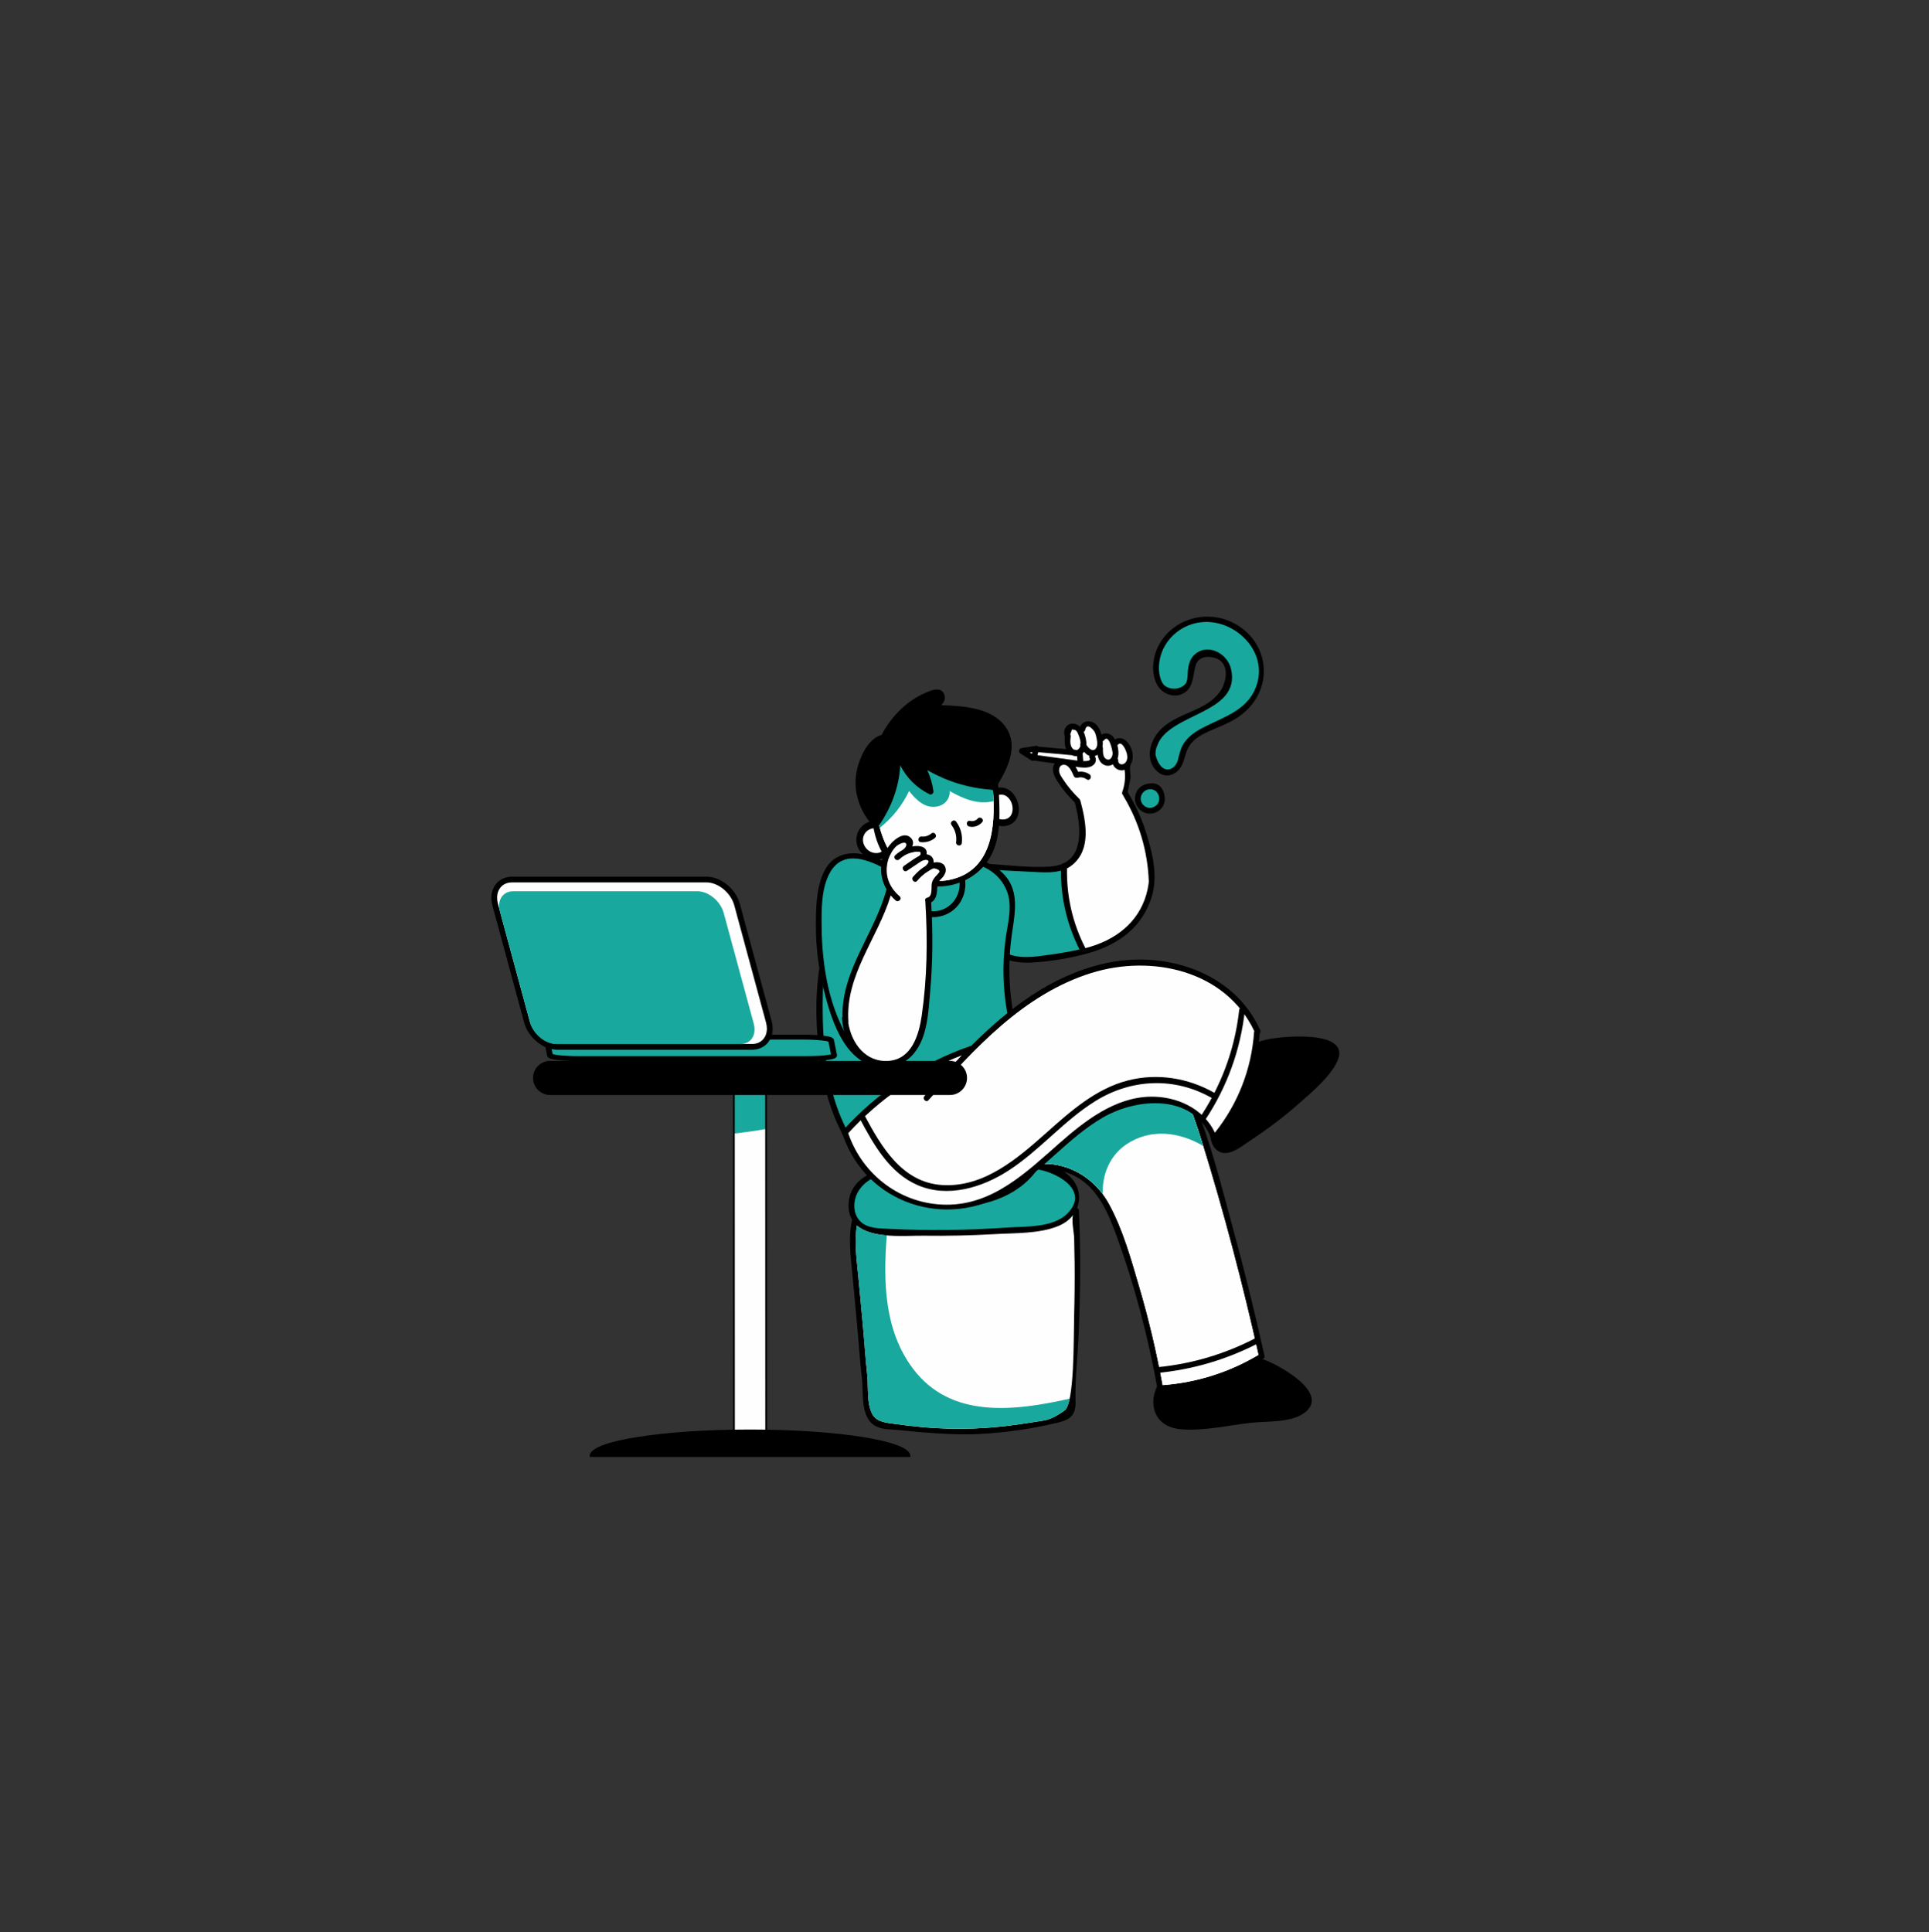<?xml version="1.0" encoding="UTF-8"?>
<svg fill="none" viewBox="0 0 600 601" xmlns="http://www.w3.org/2000/svg">
<rect x="0" y="0" width="600" height="601" fill="#333333" stroke="none"/>
<mask id="a" x="0" y="0" width="600" height="601" style="mask-type:alpha" maskUnits="userSpaceOnUse">
<path d="m600 0.672h-600v600h600v-600z" fill="#000"/>
</mask>
<g mask="url(#a)">
<path d="m335.58 376.53c-0.02-0.41-0.264-0.667-0.563-0.783 1.615-4.035 0.136-8.896-4.755-11.674-5.239-2.976-12.322-2.583-18.115-2.674-4.926-0.076-9.855 0.057-14.772 0.376-4.667 0.304-9.251 0.964-13.935 0.968-2.912 2e-3 -5.866 0.259-8.705 0.925-5.668 1.329-10.696 4.768-10.792 11.104-0.029 1.921 0.394 3.459 1.145 4.7-0.036 0.069-0.077 0.128-0.095 0.215-1.098 5.163-0.467 10.281 0.021 15.484l1.553 16.6c0.529 5.644 0.869 11.308 1.527 16.941 0.541 4.634-0.628 12.407 4.433 14.973 2.045 1.038 4.496 0.896 6.721 1.109 2.487 0.239 4.967 0.534 7.46 0.721 5.734 0.43 11.649 0.838 17.398 0.567 5.593-0.262 11.17-0.879 16.686-1.848 2.769-0.484 5.522-1.058 8.256-1.719 3.936-0.951 5.604-2.356 5.488-6.617-0.189-6.921 0.673-13.951 0.965-20.887 0.537-12.818 0.676-25.661 0.079-38.481z" fill="#000"/>
<path d="m331.05 438.79c-1.852 1.222-3.738 2.617-6.483 3.084-2.226 0.378-4.464 0.686-6.696 1.031-5.043 0.782-10.132 1.268-15.231 1.454-5.309 0.194-10.627 0.017-15.917-0.455-2.706-0.242-5.405-0.561-8.094-0.946-2.495-0.355-5.919-0.488-7.288-3.079-1.821-3.45-1.171-8.445-1.583-12.213-0.577-5.286-0.897-10.598-1.394-15.894l-1.39-14.853c-0.489-5.227-1.293-10.5-0.424-15.71 4.827 4.229 15.192 3.084 20.828 3.16 7.392 0.099 14.784-0.068 22.162-0.495 6.245-0.362 13.647-0.09 19.551-2.479 2.07-0.839 3.656-2.088 4.756-3.556-0.728 0.971 0.219 5.853 0.255 7.162 0.072 2.654 0.121 5.308 0.146 7.961 0.049 5.304 1e-3 10.609-0.142 15.912-0.206 7.576 0.16 27.792-3.056 29.916z" fill="#FEFEFE"/>
<path d="m332.69 435.08c-17.003 3.79-36.939 6.414-48.761-9.406-8.92-11.939-9.209-27.021-8.108-41.398-3.6-0.307-7.036-1.106-9.278-3.069-0.87 5.209-0.066 10.482 0.424 15.71l1.39 14.853c0.496 5.296 0.815 10.608 1.392 15.894 0.412 3.768-0.238 8.763 1.584 12.213 1.369 2.591 4.793 2.724 7.287 3.079 2.69 0.385 5.39 0.704 8.096 0.945 5.289 0.473 10.607 0.649 15.915 0.456 5.101-0.187 10.191-0.672 15.233-1.454 2.232-0.347 4.468-0.653 6.694-1.031 2.745-0.467 4.632-1.862 6.483-3.084 0.708-0.468 1.245-1.814 1.649-3.708z" fill="#19A89D"/>
<path d="m331.98 377.49c-4.47 4.494-13.047 3.957-18.903 4.364-12.089 0.839-24.235 0.986-36.34 0.398-3.002-0.147-6.891-0.034-9.182-2.372-2.514-2.567-2.215-6.9-0.349-9.675 2.586-3.844 6.864-5.129 11.272-5.463 14.357-1.085 29.018-2.584 43.393-1.127 6.169 0.626 17.489 6.454 10.109 13.875z" fill="#19A89D"/>
<path d="m386.53 222.01c9.991-8.112 8.342-22.729-3.254-28.426-6.124-3.01-13.635-2.154-18.886 2.223-2.231 1.86-3.968 4.299-4.908 7.054-0.489 1.429-0.76 2.931-0.809 4.441-0.085 2.674 0.59 5.683 2.731 7.52 1.973 1.694 4.879 2.084 7.089 0.606 2.903-1.941 2.493-5.738 3.47-8.665 0.928-2.781 4.309-2.835 6.642-1.846 1.625 0.69 2.522 2.29 2.65 4.007 0.147 1.962-0.468 4.148-1.522 5.799-4.327 6.772-14.057 6.781-19.216 12.73-2.656 3.064-4.122 7.885-1.534 11.45 2.899 3.996 7.498 2.423 8.989-1.708 0.917-2.541 1.099-4.685 3.194-6.705 1.765-1.704 4.141-2.729 6.352-3.67 3.186-1.357 6.288-2.597 9.012-4.81z" fill="#000"/>
<path d="m367.95 231.65c-0.727 1.255-0.973 2.556-1.387 3.928-0.494 3.976-5.252 6.298-7.148-0.706-0.068-1.053 0.116-2.048 0.552-2.986 3.554-10.175 26.321-9.769 22.904-23.913-1.215-5.024-7.765-8.211-11.71-3.953-1.092 1.178-1.443 2.79-1.663 4.362-0.173 1.237 0.023 2.568-0.45 3.753-0.502 1.256-2.006 1.913-3.298 2.054-1.344 0.146-3.039-0.25-3.907-1.362-1.076-1.38-1.433-3.842-1.366-5.54 0.073-1.849 0.518-3.678 1.3-5.356 1.543-3.311 4.361-5.952 7.734-7.342 2.472-1.019 5.193-1.346 7.84-0.986 8.668 1.177 16.198 9.667 13.778 18.621-2.384 8.824-10.545 10.652-17.572 14.444-2.199 1.189-4.334 2.778-5.607 4.982z" fill="#19A89D"/>
<path d="m361.52 251.09c1.08-1.506 0.953-3.776 0.111-5.385-1.091-2.088-2.957-2.335-5.072-1.802-1.377 0.347-2.494 1.23-3.099 2.522-1.044 2.23-0.173 4.865 1.969 6.08 2.066 1.17 4.722 0.494 6.091-1.415z" fill="#000"/>
<path d="m356.26 250.92c-1.343-0.785-1.851-2.464-1.128-3.842 0.713-1.362 2.516-2.012 3.902-1.297 1.357 0.703 1.964 2.647 1.218 3.994-0.773 1.399-2.605 1.954-3.992 1.145z" fill="#19A89D"/>
<path d="m359.07 271.25c-0.214-4.03-1.282-8.059-2.461-11.886-1.371-4.449-3.294-8.721-5.686-12.712-0.028-0.045-0.065-0.066-0.096-0.104-0.189-0.227 0.811-4.08 0.829-4.7 0.042-1.484-0.55-3 0.148-4.326 1.156-2.197 0.302-5.278-1.403-6.972-0.989-0.98-2.51-1.278-3.617-0.51-0.142-0.269-0.295-0.523-0.463-0.74-0.889-1.157-2.574-1.571-3.743-0.772-0.403-1.604-1.145-3.186-2.703-3.889-1.581-0.715-3.303-0.06-3.962 1.431-0.509-0.517-1.132-0.878-1.895-0.96-2.361-0.257-3.514 2.021-2.824 3.957-0.106 1.27-0.082 2.743 0.384 3.939-2.879-0.254-5.756-0.508-8.636-0.763-0.149-0.186-0.375-0.304-0.699-0.252-1.493 0.237-2.984 0.474-4.474 0.71-0.886 0.141-1.143 1.192-0.367 1.687 1.133 0.72 2.265 1.441 3.399 2.163 0.295 0.188 0.574 0.17 0.794 0.039 2.154 0.296 4.307 0.591 6.46 0.886-7e-3 0.011-0.017 0.018-0.022 0.029-1.216 1.846-0.122 3.981 0.919 5.617 1.519 2.385 3.351 4.542 5.365 6.52 1.715 6.481 2.909 15.617-3.302 18.803-0.264 7e-3 -0.523 0.12-0.708 0.323-1.053 0.426-2.285 0.705-3.735 0.795-6.658 0.416-13.636-0.533-20.317-0.932-0.325-0.225-0.776-0.243-1.085-4e-3 -0.474 0.146-0.614 0.695-0.434 1.142-1.741 8.99-3.178 20.245 4.893 26.704 3.318 2.656 7.581 3.179 11.695 2.917 5.614-0.357 11.463-1.346 16.895-2.822 4.734-1.288 9.332-3.411 13.042-6.672 3.197-2.811 5.639-6.665 6.917-10.775 0.803-2.588 1.032-5.229 0.892-7.871z" fill="#000"/>
<path d="m320.96 234.47-0.661-0.42c0.265-0.043 0.53-0.084 0.796-0.126l-0.135 0.546z" fill="#FEFEFE"/>
<path d="m347.55 231.81c0.029-0.029 0.062-0.041 0.091-0.076 1.286-1.617 2.644 1.822 2.847 2.658 0.231 0.949 0.246 2.045-0.439 2.824-0.802 0.915-2.324 0.68-2.238-0.684 0.017-0.257-0.07-0.442-0.2-0.577 0.068-0.178 0.128-0.359 0.167-0.545 0.213-1.015 0.104-2.356-0.228-3.6z" fill="#FEFEFE"/>
<path d="m343 230.52c0.147-0.042 0.291-0.119 0.414-0.282 1.512-1.995 2.629 3.224 2.652 3.998 0.042 1.364-0.985 2.792-2.323 1.62-0.776-0.679-0.686-2.201-0.696-3.132-1e-3 -0.18-0.057-0.319-0.131-0.44 0.109-0.578 0.129-1.179 0.084-1.764z" fill="#FEFEFE"/>
<path d="m337.53 227.04c0.552-2.589 2.794 0.189 3.084 0.894 0.216 0.525 0.342 1.1 0.454 1.652 0.154 0.752 0.347 1.808 0.095 2.571-0.739 2.23-2.557 0.817-3.267-0.509 0.022-0.295 0.021-0.589-0.012-0.874-0.104-0.938-0.364-2.104-0.838-3.139 0.226-0.094 0.417-0.28 0.484-0.595z" fill="#FEFEFE"/>
<path d="m337.17 233.84c0.463 0.572 1.025 1.038 1.675 1.269-0.085 0.226-0.084 0.487 0.078 0.754 0.464 0.76-0.703 0.917-1.987 0.885-0.066-0.789-0.132-1.579-0.198-2.368 0.157-0.165 0.305-0.344 0.432-0.54z" fill="#FEFEFE"/>
<path d="m332.91 228.45c-6e-3 -0.013-4e-3 -0.025-0.012-0.038 0.177-0.506 0.353-1.012 0.528-1.517 0.368 0.078 0.737 0.157 1.103 0.235 0.455 0.296 0.706 0.932 0.904 1.412 0.325 0.789 0.635 1.758 0.677 2.635-0.133 0.192-0.186 0.442-0.063 0.738 4e-3 0.01 9e-3 0.021 0.014 0.031-0.171 0.692-0.655 1.299-1.254 1.399-0.1-0.066-0.221-0.114-0.376-0.128-0.129-0.012-0.258-0.022-0.387-0.034-0.109-0.063-0.219-0.134-0.329-0.236-1.03-0.96-0.809-2.694-0.679-3.943 0.022-0.217-0.037-0.397-0.126-0.554z" fill="#FEFEFE"/>
<path d="m322.7 234.9c0.074-0.306 0.15-0.613 0.224-0.919 3.488 0.308 6.976 0.616 10.463 0.925 0.216 0.096 0.444 0.181 0.701 0.24 0.325 0.074 0.629 0.092 0.917 0.069 0.038 0.46 0.077 0.92 0.115 1.38-0.509-0.058-0.862-0.114-0.869-0.115l-4.154-0.569c-2.466-0.336-4.932-0.674-7.397-1.011z" fill="#FEFEFE"/>
<path d="m326.14 297.02c-4.392 0.625-9.252 1.384-13.408-0.653-9.628-4.719-8.039-17.222-6.364-25.947 5.535 0.298 11.07 0.636 16.607 0.877 2.368 0.102 4.793 0.151 7.018-0.483-0.052 8.599 1.908 16.815 5.773 24.519-3.171 0.743-6.409 1.229-9.626 1.687z" fill="#19A89D"/>
<path d="m357.26 274.85c-1.293 9.452-7.554 15.905-16.331 19.052-1.095 0.391-2.205 0.729-3.324 1.033-3.987-7.772-5.877-16.09-5.729-24.801 0.558-0.284 1.096-0.625 1.61-1.045 6.059-4.948 4.279-13.532 2.547-20.063-0.021-0.075-0.061-0.124-0.094-0.185-6e-3 -0.022-0.019-0.042-0.029-0.062-0.026-0.042-0.051-0.087-0.083-0.121-0.037-0.053-0.057-0.111-0.108-0.161-1.871-1.823-3.592-3.804-5.012-6.005-0.387-0.602-0.897-1.273-1.124-1.951-0.315-0.938-0.251-2.38 1.002-2.633 0.109-0.021 0.212-0.031 0.316-0.033 0.168 0.027 0.335 0.051 0.506 0.082 1.298 0.407 2.114 2.361 2.564 3.413 0.171 0.402 0.526 0.566 0.874 0.559 0.126 0.024 0.262 0.023 0.41-0.017 0.994-0.273 1.948-0.046 2.791 0.528 0.949 0.647 1.759-0.949 0.821-1.588-1.048-0.714-2.295-0.952-3.52-0.771-0.245-0.541-0.516-1.079-0.831-1.578 1.085 0.171 2.17 0.294 3.213 0.263 2.162-0.064 3.856-1.542 2.794-3.604 0.056-0.017 0.108-0.023 0.164-0.044 0.261-0.093 0.494-0.215 0.703-0.354 0.257 1.463 0.893 2.833 2.453 3.32 0.849 0.266 1.647 0.089 2.308-0.337 0.451 1.182 1.7 2.004 3.029 1.862 0.215-0.024 0.416-0.077 0.611-0.144 0.323 2.315 0.082 4.651-0.721 6.863-0.158 0.432 0.012 0.818 0.29 1.061 0.021 0.084 0.038 0.17 0.09 0.256 4.876 8.146 7.518 17.104 7.876 26.534-0.025 0.225-0.035 0.446-0.066 0.671z" fill="#FEFEFE"/>
<path d="m325 343.49c-1.497-4.753-3.865-9.412-5.723-14.05-4.874-12.162-6.415-25.617-4.581-38.589 0.76-5.381 2.03-11.163-0.408-16.019-1.752-3.491-5.219-5.886-8.925-7.115-3.707-1.228-7.671-1.415-11.574-1.443-5.972-0.042-12.207 0.288-17.938 2.298-4.908 1.722-9.529 4.808-12.383 9.229-3.095 4.795-5.411 9.858-6.93 15.399-2.636 9.615-3.026 19.741-2.249 29.639 0.678 8.641 2.223 17.29 5.568 25.285 3.343 7.997 8.573 15.34 15.668 20.321 8.328 5.849 19.073 8.143 29.063 6.201 5.127-0.996 10.098-3.099 14.069-6.494 3.967-3.394 6.873-8.136 7.605-13.306 0.549-3.868-0.091-7.64-1.262-11.356z" fill="#000"/>
<path d="m323.76 357.9c-6.559 19.208-34.058 18.819-47.749 8.707-15.412-11.386-19.714-31.511-20.085-49.597-0.22-10.79 0.222-22.237 5.067-32.103 2.214-4.508 5.479-8.544 9.558-11.492 4.293-3.101 9.577-4.128 14.74-4.676 5.545-0.59 11.394-1.403 16.917-0.274 2.966 0.605 5.736 1.917 7.911 4.048 1.197 1.176 2.144 2.581 2.831 4.109 2.197 4.887 0.527 10.314-0.164 15.355-0.579 4.223-0.788 8.496-0.623 12.754 0.34 8.711 2.225 17.317 5.545 25.376 3.542 8.602 9.33 18.197 6.052 27.793z" fill="#19A89D"/>
<path d="m393.92 323.37c-4.309 0.988-8.282 3.212-11.247 6.508-5.034 5.598-6.673 14.246-6.408 21.575 0.078 2.207 0.429 4.961 2.339 6.386 3.172 2.368 7.181-0.987 9.727-2.673 5.463-3.617 10.752-7.514 15.655-11.868 4.027-3.575 9.522-8.091 11.899-13.008 4.914-10.165-17.29-7.992-21.965-6.92z" fill="#000"/>
<path d="m411.21 333.52c-5.234 6.025-11.336 11.247-17.774 15.94-2.843 2.072-5.743 4.142-8.755 5.958-1.797 1.084-4.101 1.693-5.358-0.426-1.361-2.288-1.318-5.088-1.032-7.649 0.294-2.623 0.545-5.475 1.154-8.037 0.256-1.082 0.602-2.142 1.047-3.16 0.224-0.518 0.473-1.028 0.745-1.522 0.208-0.375 0.868-1.072 0.913-1.476 2.473-3.598 6.166-6.22 10.313-7.541 0.568-0.181 1.182-0.273 1.736-0.476 4.387-1.009 9.03-1.061 13.49-0.633 1.553 0.149 3.839 0.118 5.165 0.911 4.23 2.534 0.098 6.106-1.644 8.111z" fill="#000"/>
<path d="m393.89 423.21c-7.232-2.864-15.29-3.42-22.853-1.623-3.119 0.743-6.133 2.074-8.066 4.738-2.048 2.821-4.137 5.871-4.235 9.487-0.021 0.805 0.059 1.612 0.239 2.399 0.926 4.04 4.307 6.011 8.221 6.364 7.134 0.642 15.005-1.25 22.105-2.018 4.826-0.522 11.969 8e-3 16.168-2.894 8.65-5.98-7.023-14.649-11.579-16.453z" fill="#000"/>
<path d="m403.29 438.74c-3.426 1.797-8.502 1.43-12.284 1.839-4.512 0.488-9.026 0.976-13.539 1.463-3.854 0.418-8.691 1.621-12.494 0.328-2.421-0.824-4.346-2.549-4.479-5.223-0.123-2.466 1-4.916 2.2-7.005 1.161-2.014 2.207-4.389 4.384-5.505 2.548-1.306 5.871-1.785 8.685-2.104 3.609-0.41 7.276-0.27 10.845 0.41 3.723 0.709 7.348 1.98 10.669 3.812 2.856 1.574 13.228 8.197 6.013 11.985z" fill="#000"/>
<path d="m393.3 421.67s1e-3 -5e-3 0-7e-3c-3.044-13.615-6.388-27.16-10.076-40.617-3.486-12.725-6.708-25.908-11.783-38.11-3.746-9.003-9.485-17.744-18.475-22.197-7.954-3.939-17.563-3.388-24.429 2.367-0.37-0.157-0.828-0.108-1.096 0.336-8.144 13.46-13.868 28.091-17.01 43.509-0.078 0.377 0.075 0.673 0.308 0.869-0.105 0.688 0.834 1.386 1.532 0.78 6.036-5.231 15.044-6.491 22.197-2.717 7.017 3.701 10.236 11.457 12.814 18.516 5.606 15.358 9.77 31.219 12.691 47.297 0.031 0.168 0.102 0.291 0.188 0.39 0.079 0.359 0.345 0.656 0.826 0.624 11.381-0.752 22.182-4.138 31.934-10.056 0.4-0.241 0.48-0.636 0.379-0.984z" fill="#000"/>
<path d="m354.54 400.78c-2.59-8.818-5.146-18.234-9.592-26.338-6.577-11.985-21.38-16.5-32.523-8.239 3.125-14.653 8.596-28.572 16.309-41.426 0.258 0.061 0.543 0.027 0.797-0.193 9.038-7.841 21.86-4.787 29.883 2.903 7.831 7.506 11.435 18.022 14.56 28.133 6.707 21.695 12.483 43.675 17.453 65.831-9.143 5.425-19.184 8.608-29.786 9.407-1.855-10.141-4.195-20.183-7.101-30.078z" fill="#FEFEFE"/>
<path d="m354.54 400.78c-2.59-8.818-5.146-18.234-9.592-26.338-6.577-11.985-21.38-16.5-32.523-8.239 3.125-14.653 8.596-28.572 16.309-41.426 0.258 0.061 0.543 0.027 0.797-0.193 9.038-7.841 21.86-4.787 29.883 2.903 7.831 7.506 11.435 18.022 14.56 28.133 6.707 21.695 12.483 43.675 17.453 65.831-9.143 5.425-19.184 8.608-29.786 9.407-1.855-10.141-4.195-20.183-7.101-30.078z" fill="#FEFEFE"/>
<path d="m374.22 356.43c-0.083-0.269-0.163-0.541-0.246-0.81-3.125-10.111-6.73-20.625-14.56-28.132-8.023-7.69-20.846-10.745-29.883-2.904-0.254 0.22-0.54 0.256-0.798 0.194-7.713 12.854-13.185 26.773-16.309 41.424 10.168-7.538 23.381-4.433 30.613 5.276-0.343-5.929 2.084-11.977 7.261-15.488 7.556-5.126 16.586-3.881 23.922 0.44z" fill="#19A89D"/>
<path d="m390.32 416.35c-9.491 4.889-19.618 7.884-30.242 8.924-1.136 0.112-1.147 1.902 0 1.789 10.941-1.07 21.373-4.135 31.145-9.169 1.024-0.526 0.119-2.072-0.903-1.544z" fill="#000"/>
<path d="m391.98 320.41c-8.354-18.426-30.075-24.974-48.73-20.647-16.383 3.798-29.533 13.947-41.218 25.599-0.102-4e-3 -0.209 3e-3 -0.327 0.044-15.257 5.349-28.8 14.334-39.623 26.348-0.021 0.023-0.025 0.047-0.045 0.072-5e-3 9e-3 -9e-3 0.02-0.016 0.03-0.285 0.41-0.175 0.882 0.12 1.175 7.356 21.381 32.088 29.513 51.241 17.851 10.741-6.54 18.634-16.804 29.489-23.175 10.619-6.234 28.299-7.683 33.805 6.212 0.055 0.139 0.135 0.247 0.227 0.336 0.204 0.579 0.922 0.961 1.419 0.367 7.935-9.481 12.576-20.892 13.511-33.206 0.219-0.257 0.321-0.621 0.147-1.006z" fill="#000"/>
<path d="m377.89 352.32c-3.599-7.542-11.81-11.333-20.057-11.189-11.064 0.194-20.45 7.548-28.377 14.518-10.162 8.934-20.589 19.137-35.07 19.083-14.014-0.053-26.057-9.131-30.552-22.239 9.824-10.741 21.834-18.995 35.366-24.254-4.024 4.168-7.886 8.47-11.658 12.701-0.765 0.857 0.496 2.127 1.264 1.265 14.259-15.985 29.483-32.916 50.581-39.528 18.751-5.878 41.749-0.883 50.759 18.059-0.03 0.08-0.063 0.155-0.07 0.252-0.791 11.524-5.001 22.33-12.186 31.332z" fill="#FEFEFE"/>
<path d="m385.43 314.2c-0.994 9.06-3.604 17.71-7.701 25.73-8.114-4.624-17.704-6.187-26.822-3.874-10.031 2.546-17.95 9.624-25.483 16.332-8.994 8.01-19.374 16.978-32.268 16.231-12.443-0.721-18.944-11.759-24.196-21.607-0.542-1.017-2.087-0.114-1.545 0.903 4.292 8.051 9.235 16.956 18.037 20.739 9.347 4.016 19.957 0.777 28.104-4.461 9.787-6.293 17.257-15.564 27.155-21.706 11.229-6.967 24.678-7.544 36.184-0.967-1.077 1.991-2.248 3.941-3.51 5.846-0.638 0.963 0.912 1.861 1.545 0.903 6.812-10.28 10.944-21.813 12.289-34.069 0.126-1.143-1.665-1.134-1.789 0z" fill="#000"/>
<path d="m277.26 260.16c-0.834-2.932-3.342-5.442-6.603-4.592-3.28 0.855-5.026 4.358-3.989 7.53 1.001 3.062 4.407 5.098 7.566 4.077 3.087-0.998 3.826-4.201 3.026-7.015z" fill="#000"/>
<path d="m272.98 265.34c-1.994 0.247-3.834-1.125-4.401-3.005-0.672-2.241 0.836-4.476 3.176-4.698 4.079-0.387 5.597 7.163 1.225 7.703z" fill="#FEFEFE"/>
<path d="m316.6 249.71c-0.834-2.932-3.34-5.441-6.602-4.59-3.279 0.854-5.026 4.357-3.989 7.529 1.001 3.062 4.406 5.097 7.566 4.076 3.087-0.997 3.825-4.2 3.025-7.015z" fill="#000"/>
<path d="m312.33 254.89c-1.995 0.247-3.836-1.125-4.401-3.005-0.673-2.241 0.836-4.476 3.176-4.698 4.079-0.387 5.596 7.163 1.225 7.703z" fill="#FEFEFE"/>
<path d="m296.4 266.5c-4.64-4.178-11.116-3.889-16.299-0.942-0.463 0.263-0.469 0.709-0.252 1.058-0.03 0.069-0.067 0.132-0.08 0.218-0.932 6.003-0.483 13.232 5.14 16.899 4.619 3.011 10.965 1.525 13.815-3.159 2.827-4.65 1.644-10.501-2.324-14.074z" fill="#000"/>
<path d="m297.16 279.63c-2.986 4.74-9.677 5.196-13.292 0.8-3.086-3.752-3.044-8.761-2.337-13.314 0.018-0.113 3e-3 -0.212-0.015-0.309 4.086-2.185 9.109-2.468 12.957 0.423 3.833 2.878 5.331 8.203 2.687 12.4z" fill="#19A89D"/>
<path d="m306.84 232.19c-4.964-8.357-15.708-11.229-24.347-6.882-5.19 2.612-8.977 7.267-10.733 12.784-1.206 3.794-1.286 7.849-0.98 11.786 0.292 3.753 0.668 7.765 1.869 11.351 2.118 6.324 6.899 11.486 13.285 13.582 9.159 3.003 19.58-1.415 23.17-10.519 1.846-4.685 1.857-9.897 1.698-14.855-0.192-5.933-0.873-12.048-3.962-17.247z" fill="#000"/>
<path d="m308.87 246.3c0.816 11.039-0.394 24.706-13.55 27.392-5.923 1.209-11.791-0.796-15.909-5.182-5.651-6.021-7.631-16.286-6.968-24.319 0.236-2.864 0.943-5.702 2.162-8.308 2.522-5.386 7.246-9.372 13.125-10.523 13.399-2.623 20.28 9.336 21.14 20.94z" fill="#FEFEFE"/>
<path d="m308.87 246.3c0.816 11.039-0.394 24.706-13.55 27.392-5.923 1.209-11.791-0.796-15.909-5.182-5.651-6.021-7.631-16.286-6.968-24.319 0.236-2.864 0.943-5.702 2.162-8.308 2.522-5.386 7.246-9.372 13.125-10.523 13.399-2.623 20.28 9.336 21.14 20.94z" fill="#FEFEFE"/>
<path d="m287.74 225.35c-5.884 1.15-10.611 5.133-13.135 10.515-1.22 2.603-1.929 5.438-2.165 8.299-0.342 4.142 0.028 8.874 1.237 13.314 3.908-3.101 6.927-6.908 9.087-11.426 2.225 2.846 5.301 5.798 9.174 4.711 2.327-0.653 3.586-2.619 3.465-4.683 4.196 2.353 8.878 4.376 13.659 3.114-0.034-0.987-0.088-1.966-0.158-2.922-0.861-11.592-7.753-23.541-21.164-20.922z" fill="#19A89D"/>
<path d="m312.68 225.97c-4.219-5.831-13.081-6.416-19.922-6.606 0.848-0.851 1.41-1.914 1.001-3.193-0.691-2.154-2.734-1.88-4.475-1.253-6.589 2.372-11.855 7.57-15.072 13.681-4.096 1.035-6.655 6.802-7.538 10.323-1.565 6.255 0.243 12.495 4.327 17.368 0.234 0.277 0.537 0.363 0.821 0.321 0.233 0.594 1.043 0.948 1.506 0.279 3.801-5.49 6.217-11.729 6.681-18.423 9e-3 -0.122 0.016-0.257 0.025-0.385 1.936 3.843 4.99 6.903 9.049 8.972 0.61 0.312 1.352-0.272 1.262-0.926-0.32-2.347-0.955-4.503-1.916-6.558 6.109 3.5 12.776 5.556 19.885 6.07 0.351 0.258 0.834 0.281 1.135-0.193 3.554-5.573 7.788-13.18 3.231-19.477z" fill="#000"/>
<path d="m277.25 244.05c-0.973 3.982-2.692 7.643-4.944 11.042-2.642-3.207-4.336-6.984-4.452-11.188-0.068-2.48 0.449-4.948 1.417-7.223 0.647-1.519 5.421-10.678 8.79-3.827 0.079 0.16 0.145 0.331 0.204 0.512 0.053 0.215 0.111 0.426 0.168 0.638 0.587 2.94-0.603 7.674-1.183 10.046z" fill="#000"/>
<path d="m308.36 243.83c-7.908-0.614-15.237-3.111-21.838-7.558-0.844-0.569-1.872 0.368-1.286 1.247 1.478 2.219 2.44 4.467 2.995 6.969-4.141-2.61-6.976-6.548-8.131-11.422-0.035-0.153-0.104-0.278-0.189-0.383-0.389-2.096-1.357-3.864-3.566-4.203 1.747-3.08 3.982-5.786 6.792-7.995 1.465-1.151 3.038-2.138 4.706-2.968 0.467-0.232 1.611-0.986 2.132-0.923 1.127 0.134 1.131 1.937-0.03 2.664-0.524 0.329-0.455 0.883-0.134 1.245 0.055 0.32 0.285 0.581 0.723 0.593 5.677 0.141 11.791 0.226 16.939 2.94 8.62 4.544 4.831 13.469 0.887 19.794z" fill="#000"/>
<path d="m289.72 259.25c-0.876 0.708-1.912 1.062-3.043 0.957-1.141-0.106-1.425 1.654-0.278 1.761 1.599 0.148 3.138-0.276 4.391-1.289 0.892-0.72-0.173-2.153-1.07-1.429z" fill="#000"/>
<path d="m304.1 254.64c-0.614 0.696-1.498 0.908-2.385 0.697-1.121-0.265-1.392 1.497-0.278 1.761 1.512 0.36 3.048-0.197 4.061-1.347 0.762-0.863-0.639-1.971-1.398-1.111z" fill="#000"/>
<path d="m297.39 255.57c-0.689-0.919-2.12 0.149-1.427 1.072 1.172 1.565 1.672 3.396 1.434 5.342-0.14 1.141 1.619 1.421 1.761 0.278 0.296-2.416-0.309-4.745-1.768-6.692z" fill="#000"/>
<path d="m285.32 316.98c-0.445-13.167-2.614-26.231-5.576-39.049-0.512-2.216-0.963-4.455-1.528-6.659-0.146-0.569-0.308-1.143-0.612-1.647-0.875-1.444-3.021-1.751-4.456-2.362-1.892-0.803-3.875-1.447-5.916-1.722-4.027-0.541-7.844 0.719-10.135 4.21-0.398 0.606-0.739 1.248-1.034 1.908-2.201 4.927-2.277 11.029-2.281 16.313-6e-3 6.38 0.748 12.773 2.237 18.977 2.156 8.986 6.003 22.781 16.61 24.909 9.543 1.913 12.956-6.997 12.691-14.878z" fill="#000"/>
<path d="m282.3 325.56c-3.918 8.401-13.816 4.174-17.786-1.679-6.589-9.711-8.823-23.6-8.943-35.079-0.058-5.573-0.211-12.514 2.66-17.499 4.172-7.247 12.323-3.78 17.948-0.523 6e-3 0.036-4e-3 0.064 6e-3 0.101 3.284 12.836 5.615 25.885 6.83 39.084 0.457 4.96 1.469 10.911-0.715 15.595z" fill="#19A89D"/>
<path d="m290.38 268.32c0.134-0.952-0.362-1.987-1.485-2.415-0.232-0.087-0.464-0.135-0.696-0.163 0.245-1.147-0.334-2.235-2.054-2.503-0.796-0.125-1.603-0.085-2.4 0.058 0.407-0.909 0.412-1.89-0.512-2.75-1.946-1.81-4.678 0.299-6.02 1.762-3.795 4.13-4.04 9.843-1.468 14.329-3.609 13.585-13.991 25.13-13.7 39.628-0.092 0.134-0.156 0.296-0.139 0.512 0.437 5.508 2.787 11.039 7.932 13.682 4.948 2.542 10.84 1.536 14.409-2.768 4.249-5.121 4.482-12.646 5.052-18.968 0.84-9.327 0.906-18.689 0.326-28.035 1.361-0.699 1.761-2.247 1.857-3.815 0.076-1.272-6e-3 -1.984 0.874-3.087 0.307-0.384 0.706-0.685 0.998-1.085 0.503-0.686 0.928-1.5 0.811-2.378-0.251-1.92-2.17-2.37-3.785-2.004z" fill="#000"/>
<path d="m291.85 271.68c-0.229 0.301-0.483 0.583-0.76 0.842-0.525 0.623-0.989 1.219-1.205 2.025-0.361 1.352 0.38 4.275-1.507 4.702-0.619 0.14-0.739 0.721-0.547 1.177 0 0.021-9e-3 0.036-8e-3 0.057 0.746 11.816 0.574 23.811-1.14 35.543-0.865 5.918-3.11 13.397-10.216 13.958-7.18 0.566-11.598-5.419-12.604-11.813 0.03-0.097 0.052-0.201 0.042-0.324-1.07-14.497 9.133-26.026 13.16-39.312 0.459 0.548 0.956 1.075 1.514 1.556 0.867 0.75 2.139-0.51 1.265-1.265-2.741-2.372-4.33-5.476-4.002-9.178 0.143-1.606 0.591-3.047 1.434-4.448 0.42-0.757 0.948-1.438 1.582-2.044 3.443-2.395 3.909-0.014 1.794 1.29-0.802 0.455-1.548 0.994-2.188 1.588-0.844 0.787 0.424 2.05 1.265 1.265 1.095-1.018 2.347-1.743 3.807-2.096 0.557-0.135 1.457-0.381 2.044-0.226 0.674-0.115 0.916 0.179 0.727 0.885-0.139 0.149-0.298 0.278-0.454 0.409-0.071 0.038-0.144 0.072-0.213 0.11-1.537 0.855-2.972 1.966-4.435 2.943-0.952 0.638-0.056 2.188 0.904 1.546 1.069-0.715 2.136-1.432 3.205-2.145 0.402-0.269 0.807-0.561 1.229-0.798 0.361-0.236 0.755-0.379 1.182-0.431 0.544-0.088 2.015 0.072 0.227 1.841-1.515 0.889-2.871 2.141-3.953 3.409-0.744 0.871 0.517 2.142 1.265 1.265 0.973-1.141 2.048-2.144 3.336-2.926 0.484-0.294 1.394-0.968 1.983-0.981 1.618 0.377 2.042 0.904 1.267 1.576z" fill="#FEFEFE"/>
<path d="m228.28 444.02-0.03-108.71c-1e-3 -2.761 2.258-5.021 5.02-5.022 2.761-1e-3 5.021 2.257 5.022 5.019l0.03 108.71c1e-3 2.762-2.258 5.022-5.019 5.023-2.762 1e-3 -5.023-2.257-5.023-5.019z" fill="#FEFEFE"/>
<path d="m238.3 335.3c0-0.9-0.244-1.743-0.663-2.477-2.869-0.117-5.763-0.115-8.61-0.174-0.484 0.772-0.77 1.68-0.769 2.655l5e-3 17.296c3.365-0.359 6.713-0.842 10.042-1.431l-5e-3 -15.869z" fill="#19A89D"/>
<path d="m228.28 445.87-0.03-108.71c-1e-3 -2.762 2.258-5.023 5.02-5.023 2.761-1e-3 5.021 2.258 5.022 5.019l0.03 108.71c1e-3 2.761-2.258 5.021-5.019 5.022-2.762 1e-3 -5.023-2.257-5.023-5.019z" stroke="#000" stroke-miterlimit="10" stroke-width=".569"/>
<path d="m295.48 340.32h-124.38c-2.762 0-5.021-2.259-5.021-5.02 0-2.763 2.259-5.022 5.021-5.022h124.38c2.763 0 5.021 2.259 5.021 5.022 0 2.761-2.258 5.02-5.021 5.02z" fill="#000"/>
<path d="m295.48 340.32h-124.38c-2.762 0-5.021-2.259-5.021-5.02 0-2.763 2.259-5.022 5.021-5.022h124.38c2.763 0 5.021 2.259 5.021 5.022 0 2.761-2.258 5.02-5.021 5.02z" stroke="#000" stroke-miterlimit="10" stroke-width=".569"/>
<path d="m233.29 444.95c-27.398 0-49.607 3.567-49.607 7.967h99.213c0-4.4-22.209-7.967-49.606-7.967z" fill="#000"/>
<path d="m233.29 444.95c-27.398 0-49.607 3.567-49.607 7.967h99.213c0-4.4-22.209-7.967-49.606-7.967z" stroke="#000" stroke-miterlimit="10" stroke-width=".569"/>
<path d="m260.33 328.14-0.927-4.67c-0.045-0.221-0.174-0.383-0.29-0.49-0.227-0.201-0.435-0.284-0.662-0.369-0.394-0.14-0.862-0.239-1.44-0.333-1.718-0.274-4.385-0.443-7.365-0.444h-71.032c-2.387 1e-3 -4.534 0.111-6.124 0.294-0.798 0.093-1.451 0.2-1.966 0.342-0.261 0.071-0.485 0.145-0.714 0.274-0.114 0.065-0.234 0.146-0.349 0.276-0.114 0.126-0.221 0.328-0.22 0.553l0.013 0.151 0.929 4.668c0.044 0.221 0.172 0.385 0.289 0.492 0.227 0.199 0.435 0.282 0.662 0.369 0.392 0.139 0.861 0.238 1.439 0.331 1.719 0.274 4.386 0.443 7.365 0.444h71.033c2.386 0 4.535-0.109 6.124-0.293 0.798-0.094 1.452-0.2 1.966-0.341 0.26-0.073 0.486-0.147 0.715-0.276 0.112-0.064 0.233-0.145 0.348-0.275 0.114-0.127 0.222-0.328 0.221-0.555l-0.015-0.148z" fill="#000"/>
<path d="m250.97 328.51h-71.033c-2.352 1e-3 -4.514-0.113-6.067-0.287-0.774-0.087-1.4-0.193-1.785-0.293-0.079-0.019-0.138-0.039-0.194-0.058l-0.786-3.961c0.147-0.039 0.337-0.082 0.558-0.121 1.39-0.25 3.992-0.432 6.95-0.431h71.032c2.351 0 4.515 0.111 6.067 0.287 0.775 0.087 1.401 0.192 1.785 0.292 0.078 0.02 0.139 0.04 0.192 0.057l0.788 3.963c-0.147 0.038-0.337 0.082-0.558 0.12-1.389 0.252-3.992 0.434-6.949 0.432z" fill="#19A89D"/>
<path d="m240 317.59-9.87-36.416c-0.642-2.356-2.107-4.45-3.96-5.976-1.854-1.522-4.114-2.495-6.406-2.499h-60.473c-1.893-4e-3 -3.546 0.692-4.689 1.887-1.147 1.192-1.773 2.85-1.771 4.683 0 0.764 0.107 1.561 0.328 2.374l9.869 36.415c0.641 2.357 2.107 4.45 3.961 5.976 1.853 1.523 4.113 2.496 6.406 2.5h60.472c1.892 3e-3 3.546-0.693 4.688-1.888 1.147-1.192 1.774-2.85 1.771-4.681 0-0.766-0.107-1.562-0.326-2.375z" fill="#000"/>
<path d="m237.26 323.4c-0.798 0.826-1.929 1.333-3.397 1.337h-60.473c-1.77 5e-3 -3.681-0.781-5.271-2.092-1.591-1.306-2.846-3.12-3.369-5.061l-9.868-36.416c-0.182-0.67-0.265-1.31-0.265-1.907 2e-3 -1.433 0.477-2.612 1.272-3.441 0.798-0.826 1.928-1.334 3.396-1.338h60.474c1.77-4e-3 3.678 0.781 5.269 2.092 1.591 1.306 2.846 3.121 3.37 5.062l9.869 36.416c0.181 0.67 0.265 1.309 0.265 1.907-2e-3 1.432-0.477 2.611-1.272 3.441z" fill="#FEFEFE"/>
<path d="m233.5 323.48c-0.756 0.781-1.827 1.261-3.217 1.264h-57.263c-1.675 5e-3 -3.485-0.738-4.99-1.977-1.508-1.236-2.696-2.951-3.191-4.785l-9.344-34.428c-0.173-0.633-0.251-1.238-0.251-1.803 2e-3 -1.355 0.452-2.47 1.205-3.254 0.756-0.78 1.825-1.26 3.216-1.264h57.262c1.676-3e-3 3.484 0.739 4.989 1.977 1.507 1.236 2.695 2.951 3.192 4.787l9.344 34.428c0.171 0.632 0.252 1.236 0.252 1.801-2e-3 1.356-0.451 2.472-1.204 3.254z" fill="#19A89D"/>
</g>
</svg>
